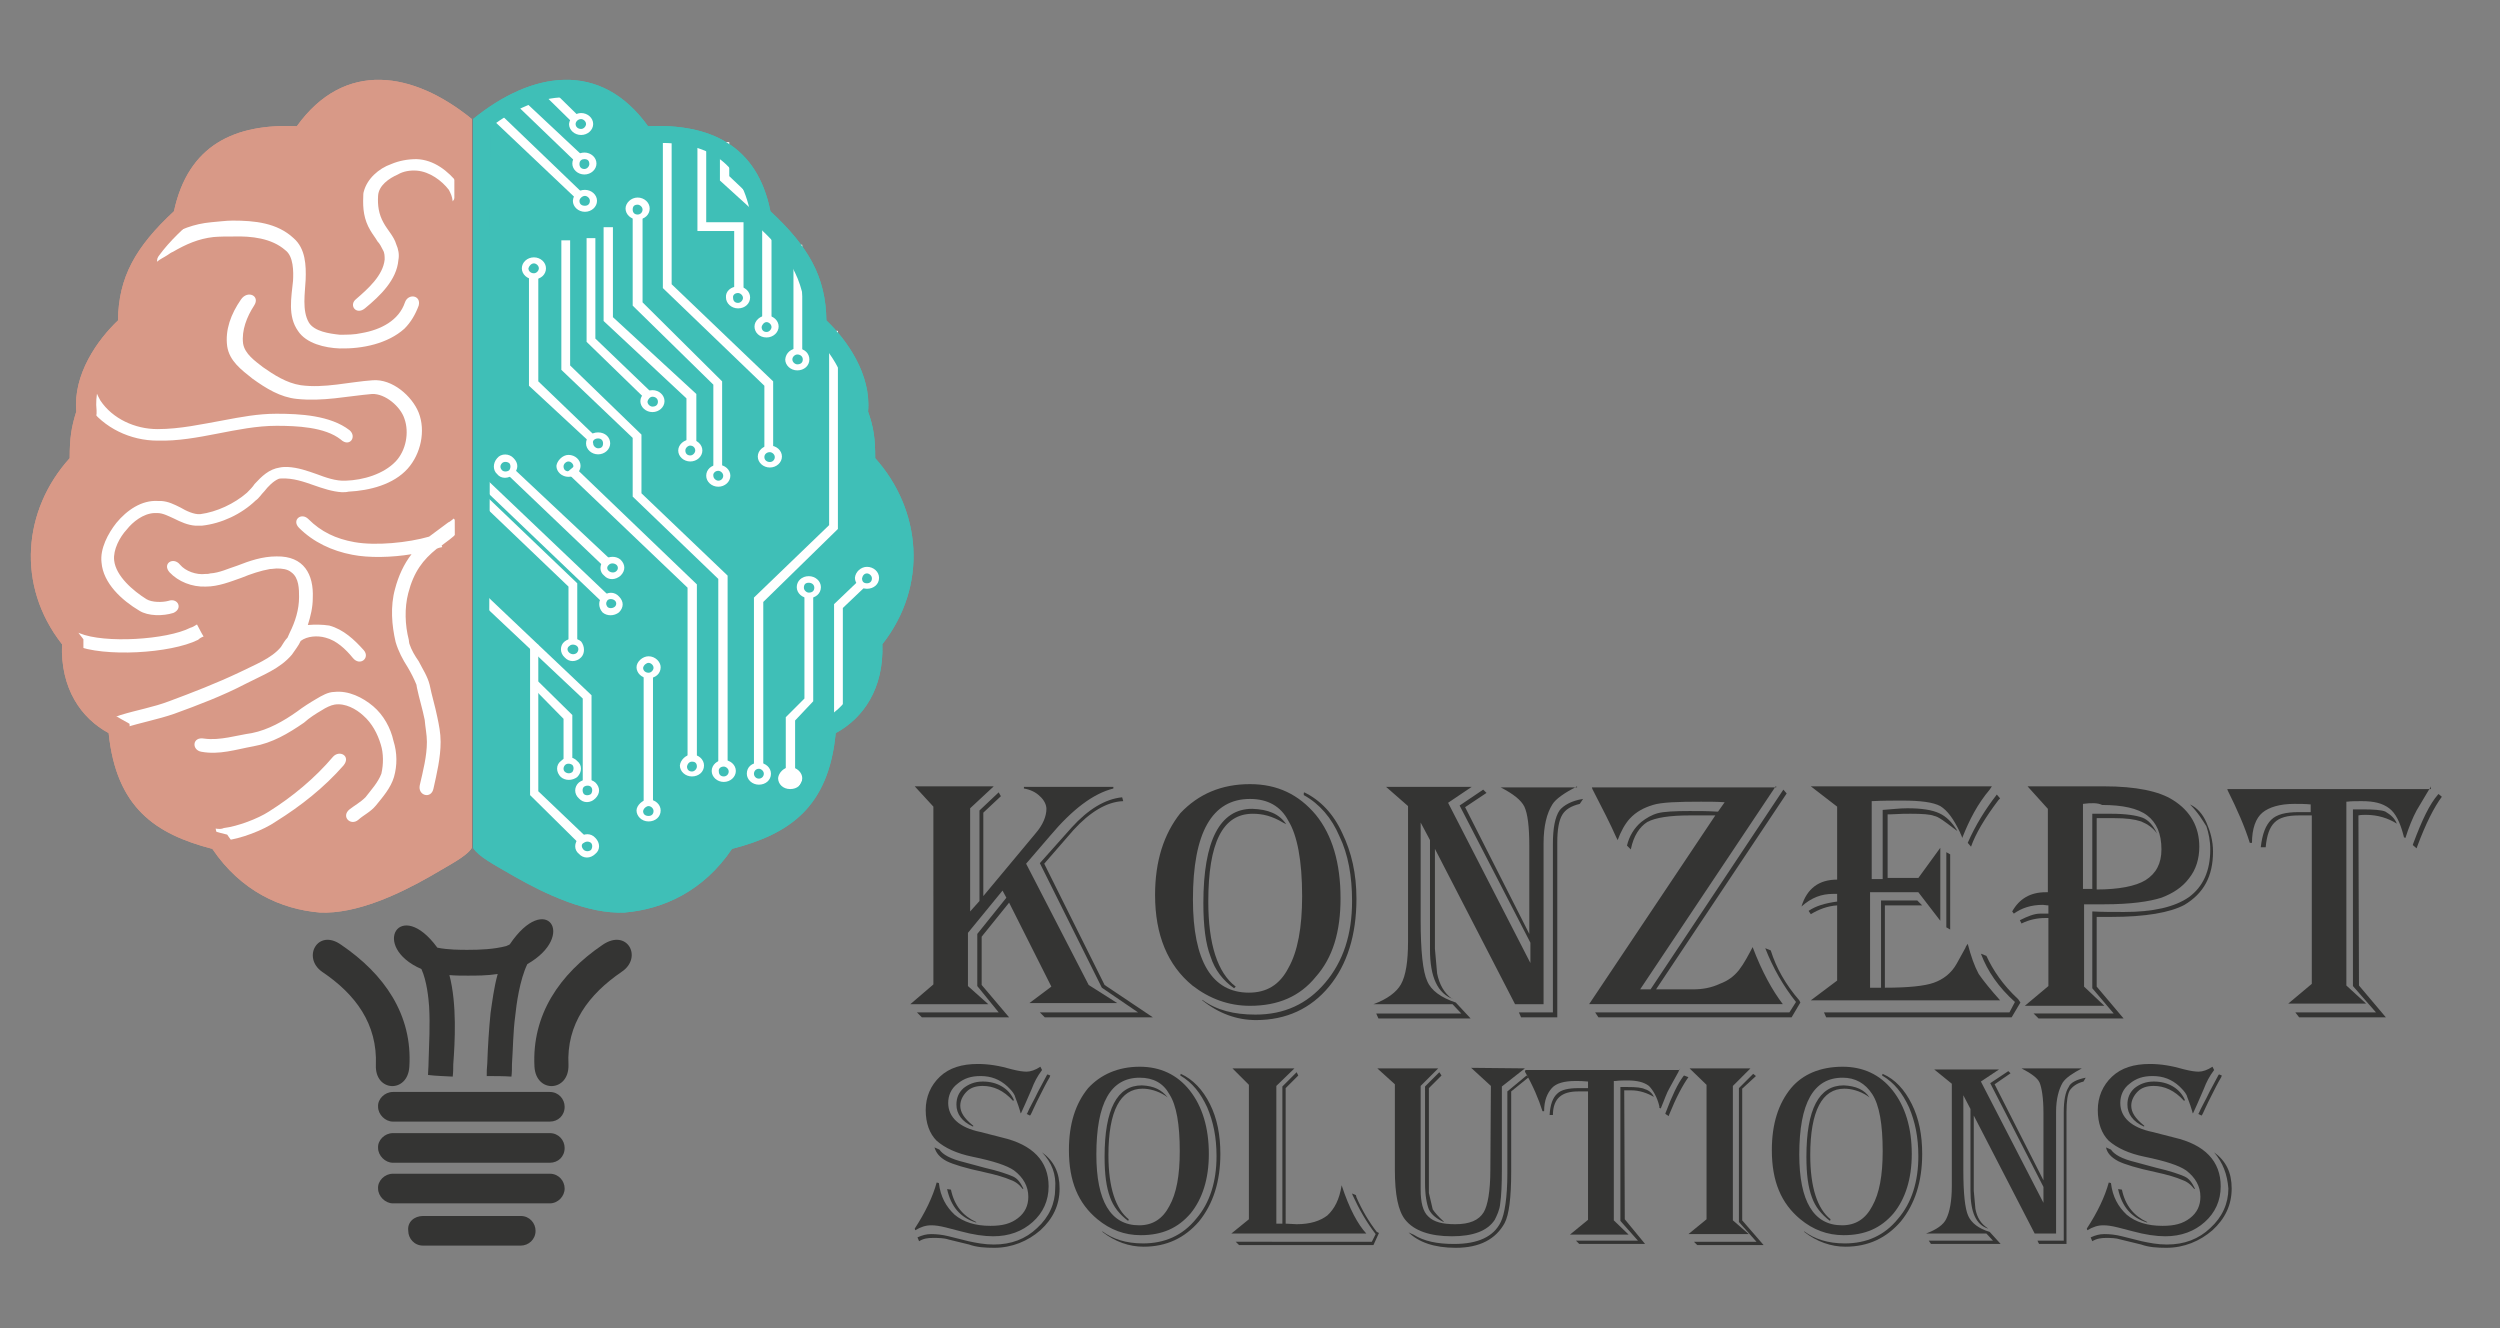 <?xml version="1.0" encoding="utf-8"?>
<!-- Generator: Adobe Illustrator 26.0.0, SVG Export Plug-In . SVG Version: 6.00 Build 0)  -->
<svg version="1.1" id="Layer_1" xmlns="http://www.w3.org/2000/svg" xmlns:xlink="http://www.w3.org/1999/xlink" x="0px" y="0px"
	 viewBox="0 0 455.6 242.1" style="enable-background:new 0 0 455.6 242.1;" xml:space="preserve">
<rect x="0" y="0" width="455.6" height="242.1" fill="#808080" stroke="none"/>
<style type="text/css">
	.st0{fill-rule:evenodd;clip-rule:evenodd;fill:#D89987;}
	.st1{fill-rule:evenodd;clip-rule:evenodd;fill:#3FBFB7;}
	.st2{fill-rule:evenodd;clip-rule:evenodd;fill:#FFFFFF;}
	.st3{fill-rule:evenodd;clip-rule:evenodd;fill:#343433;}
	.st4{fill:#343433;}
</style>
<g>
	<g id="logo">
		<path class="st0" d="M54.1,23c8.7-12.1,21.2-10,31.9-1.3c0,44.3,0,88.5,0,132.8c-1,1.6-3.9,3-7.6,5.2c-5.6,3.2-13.4,6.9-20.1,6.6
			c-7.1-0.6-14.4-3.9-19.6-11.6c-10.4-2.7-17.5-7.5-18.9-21.1c-5-2.7-8.8-8.1-8.5-16.2c-8.4-10.7-7.1-24.5,1.4-33.9
			c0-3.7,0.3-5.6,1.2-8.5c-0.6-6.8,3.9-13.1,7.6-16.6c0.1-7.9,3.2-13.4,10.2-19.9C34.3,26.4,42.8,22.5,54.1,23L54.1,23z"/>
		<path class="st1" d="M118.1,23c-8.7-12.1-21.2-10-31.9-1.3c0,44.3,0,88.5,0,132.8c1,1.6,3.7,3,7.5,5.2c5.6,3.2,13.4,6.9,20.1,6.6
			c7.1-0.6,14.4-3.9,19.6-11.6c10.4-2.7,17.6-7.5,18.9-21.1c5-2.7,8.8-8.1,8.5-16.2c8.4-10.7,7.1-24.5-1.3-33.9
			c0-3.7-0.3-5.6-1.3-8.5c0.6-6.8-3.9-13.1-7.6-16.6c-0.1-7.9-3.2-13.4-10.2-19.9C138,26.4,129.3,22.5,118.1,23L118.1,23z"/>
		<path class="st2" d="M80.5,99.4c0,0.1,0,0.1,0.1,0.3c-0.4,0.1-0.6,0.1-1,0.3c-2.5,2-4.2,4.2-5.2,8.1c-0.7,2.7-0.6,5.8,0.1,8.5
			c0,0.3,0.1,0.6,0.1,0.7c0.4,1.2,1,2.2,1.7,3.2c0.7,1.4,1.6,2.7,2,4.3c0.4,2,1,3.9,1.4,5.9c0.3,1.4,0.6,2.9,0.6,4.5
			c0,2.9-0.7,5.8-1.3,8.5c-0.4,2-2.9,1.3-2.5-0.6c0.6-2.6,1.3-5.3,1.3-7.9c0-1.3-0.3-2.7-0.4-4c-0.4-2-1-3.9-1.4-5.8
			c0-0.1-0.1-0.4-0.1-0.6c-0.4-1-1-2.2-1.6-3.2c-0.9-1.4-1.7-2.9-2.2-4.6c-0.7-3-1-6.5-0.1-9.7c0.6-2.3,1.6-4.5,3-6.3
			c-3.6,0.6-7.8,0.7-10.8,0.1c-3.7-0.7-7.1-2.3-9.7-4.9c-1.4-1.4,0.4-2.9,1.7-1.6c2.3,2.3,5,3.6,8.4,4.2c3.9,0.7,9.8,0.1,13.6-1
			c1.2-0.9,2.3-1.7,3.5-2.6c0.3-0.1,0.6-0.4,1-0.7c0.6,0.6,1,1.3,1.6,1.9c-0.4,0.3-0.7,0.4-1,0.7C82.5,98,81.4,98.7,80.5,99.4
			L80.5,99.4z M56.1,113.9c1.3-0.1,2.6-0.1,3.9,0.1c2.6,0.7,4.6,2.6,6.3,4.5c1.2,1.4-0.7,3-2,1.4c-1.3-1.6-3-3.2-5-3.7
			c-1.4-0.4-3.3-0.3-4.5,0.6c-0.4,0.9-1,1.6-1.6,2.5c-2.2,2.6-5.3,3.7-8.4,5.3c-4.2,2.2-8.7,3.9-13.1,5.5c-2.9,1-6.1,1.6-8.9,2.5
			c-0.4,0.1-0.9,0.3-1.3,0.3c-0.3-0.7-0.4-1.4-0.7-2.3c0.4,0,0.7-0.1,1.2-0.3c2.9-0.9,5.9-1.4,8.8-2.5c4.3-1.6,8.7-3.3,12.9-5.3
			c2.6-1.3,5.8-2.5,7.5-4.6c0.4-0.6,0.7-1.2,1.2-1.7c0.1-0.3,0.3-0.6,0.4-0.9c1-2,1.7-4.2,1.7-6.5c0-1.4,0-3.5-1.4-4.5
			c-0.7-0.6-1.7-0.7-2.7-0.7c-0.4,0-0.7,0.1-1.2,0.1c-1.7,0.3-3.5,0.9-5.2,1.6c-2,0.7-4.2,1.6-6.5,1.6c-2.5,0.1-5-0.9-6.6-2.6
			c-1.4-1.6,0.7-2.9,1.9-1.4c1,1.2,3,1.9,4.6,1.7c0.3,0,0.6,0,0.9-0.1c1.7-0.1,3.3-0.9,4.9-1.4c2.3-0.9,4.6-1.7,7.2-1.7
			c5-0.1,6.8,3.3,6.6,7.6C57,110.7,56.6,112.3,56.1,113.9L56.1,113.9z M30.1,43.4c2.7-1.6,5.2-2.6,8.4-2.9c1.3-0.1,2.7-0.3,3.9-0.3
			c4,0,8.1,0.4,11.1,3.2c2.2,1.9,2.3,5,2.2,7.6c-0.1,2.3-0.7,5.6,0.6,7.8c1,1.6,3.7,2,5.6,2.2c1.4,0,2.7,0,4-0.3
			c3.5-0.6,6.8-2.3,7.9-5.6c0.6-1.7,3-1.3,2.5,0.6c-0.6,1.6-1.4,3-2.6,4.2c-3,2.7-7.6,3.7-11.8,3.6c-2.7-0.1-6.1-0.9-7.6-3.2
			c-1.9-2.7-1.2-6.1-0.9-9.1c0.1-1.7,0.1-4.5-1.4-5.6c-2.5-2.2-6.2-2.6-9.5-2.5c-1.2,0-2.5,0-3.6,0.1c-2.7,0.3-5,1.3-7.4,2.7
			c-0.3,0.1-0.7,0.4-1,0.6c-0.6,0.4-1.3,0.7-1.9,1.2c0.1-1,0.4-2.2,0.4-3.2C29.4,43.8,29.7,43.5,30.1,43.4L30.1,43.4z M81.8,34.6
			c-1.3-1.7-3.5-3.3-5.8-3.5c-1.2-0.1-2.5,0.1-3.5,0.7c-1.6,0.7-3.5,2-3.6,3.9c-0.1,1.7,0.1,3.3,1,4.9c0.7,1.3,1.9,2.5,2.3,3.9
			c0.4,0.9,0.6,1.9,0.4,2.9c-0.3,3.6-3.3,6.5-6.1,8.8c-1.6,1.3-3-0.6-1.6-1.7c2.2-1.9,4.9-4.3,5.2-7.2c0-0.6,0-1.2-0.3-1.7
			c-0.3-0.6-0.6-1.2-1-1.6c-0.4-0.7-0.9-1.3-1.3-2c-1.2-2-1.4-4-1.3-6.2c0-0.3,0-0.6,0.1-0.9c0.6-2.3,2.7-4.2,5-5
			c1.4-0.6,3-0.9,4.6-0.9c3.2,0.1,5.8,2.2,7.6,4.5c0.1,0.3,0.4,0.6,0.7,1c-0.6,0.7-1.2,1.4-1.7,2.2C82.4,35.7,82.1,35.2,81.8,34.6
			L81.8,34.6z M18.3,73c2.2,3.3,6.3,5.2,10.4,5.2s8.1-0.9,12-1.6c3.2-0.6,6.3-1.2,9.7-1.2c4.3,0,9.8,0.3,13.3,3
			c1.4,1.2,0,3.2-1.6,1.7c-2.9-2.3-8.1-2.5-11.7-2.5c-7.2,0-14.3,2.9-21.7,2.7c-4.9,0-9.8-2.3-12.6-6.3c-0.3-0.3-0.4-0.6-0.7-1
			c0.7-0.7,1.3-1.3,2-2C17.7,72,18.1,72.6,18.3,73L18.3,73z M46.3,55.7c-1.3,2-2.3,4.5-2,6.9c0.3,1.9,2.2,3.2,3.6,4.3
			c2,1.4,4.3,2.9,6.9,3.3c4.3,0.6,8.8-0.6,13.1-0.9c3.6-0.3,7.2,2.9,8.4,5.9c1.3,3.3,0.4,7.5-2,10.2c-2.6,2.9-6.9,4-10.8,4.2
			c-0.4,0.1-0.7,0.1-1.2,0.1c-1.7-0.1-3.5-0.7-5.2-1.3s-3.7-1.3-5.8-1.2c-0.1,0-0.4,0-0.6,0.1c-0.9,0.4-1.9,1.4-2.5,2.2
			c-0.6,0.6-1,1.3-1.6,1.7c-2.6,2.5-6.2,4.2-9.8,4.6c-0.4,0-0.9,0-1.2,0c-1.4-0.1-2.7-0.7-3.9-1.3c-0.9-0.4-2-1-3-1
			c-0.1,0-0.4,0-0.6,0c-2,0.1-3.9,1.6-5,3c-1.3,1.4-2.5,3.7-2.3,5.6c0.3,2.9,3.5,5.6,5.9,7.1c1,0.6,2.9,0.6,4,0.3
			c1.7-0.6,2.7,1.4,0.9,2.2c-1.9,0.6-4.6,0.6-6.2-0.4c-3.2-1.9-6.6-5-6.9-8.8c-0.3-2.5,1.2-5.3,2.7-7.2c1.9-2.3,4.6-4.2,7.6-4
			c0.1,0,0.4,0,0.6,0c1.3,0.1,2.3,0.6,3.5,1.2c1,0.6,2.5,1.3,3.6,1.2c3-0.4,6.2-1.9,8.5-3.9c0.6-0.6,1-1,1.4-1.6
			c1.3-1.4,2.6-2.7,4.6-3c0.4-0.1,1-0.1,1.4-0.1c1.9,0.1,3.6,0.7,5.3,1.3c1.6,0.6,3.5,1.3,5.3,1.2c3.2-0.1,6.9-1.2,9.1-3.5
			c1.9-2,2.5-5.3,1.6-7.8c-0.7-2.2-3.5-4.6-5.9-4.5c-4.6,0.4-8.9,1.4-13.7,0.9c-3-0.3-5.6-1.9-8.1-3.7c-2-1.6-4.2-3.2-4.6-5.9
			c-0.4-3,0.7-5.9,2.5-8.5C45.1,52.8,47.5,53.9,46.3,55.7L46.3,55.7z M40.8,150.9c2.5-0.3,6.2-1.7,8.2-3c4.3-2.7,8.4-6.1,11.7-10
			c1.2-1.3,3.3-0.1,1.9,1.6c-3.5,4-7.8,7.4-12.3,10.2c-2.3,1.6-6.5,3.2-9.4,3.5c-0.4,0-0.9,0.1-1.3,0.1c-0.1-0.7-0.1-1.6-0.3-2.3
			C39.9,151.1,40.4,151.1,40.8,150.9L40.8,150.9z M37.2,134.6c2.9,0.4,5.9-0.6,8.7-1c3-0.6,5.8-2.2,8.2-3.9c1.2-0.9,2.3-1.6,3.5-2.3
			c1-0.6,2.2-1.3,3.3-1.3c2.6-0.3,5.2,1,7.1,2.6c1.9,1.6,3.2,4,3.7,6.3c0.7,2.2,0.7,4.5,0.1,6.6c-0.6,2-2,3.6-3.3,5.2
			c-1,1.2-2.2,1.7-3.2,2.6c-1.4,1.2-3.2-0.6-1.6-1.9c0.9-0.7,2-1.3,2.9-2.2c1-1.3,2.3-2.7,2.9-4.3c0.4-1.7,0.4-3.7-0.1-5.3
			c-0.6-2-1.6-3.9-3.2-5.3c-1.3-1.2-3.3-2.3-5.2-2c-0.7,0.1-1.7,0.6-2.3,1c-1.2,0.7-2.3,1.4-3.3,2.3c-2.9,2-5.8,3.7-9.2,4.3
			c-3.3,0.6-6.2,1.6-9.5,1C34.9,136.7,35,134.2,37.2,134.6L37.2,134.6z M14.5,115.4c4.5,1.9,15.9,1.2,20.2-1
			c0.4-0.1,0.7-0.3,1.2-0.6c0.4,0.7,0.7,1.4,1.2,2.2c-0.3,0.1-0.7,0.3-1,0.6c-5,2.5-17.2,3.2-22.4,1c-0.4-0.1-0.7-0.3-1.2-0.4
			c0.3-0.7,0.6-1.4,1-2.2C13.7,115.2,14.1,115.3,14.5,115.4L14.5,115.4z"/>
		<path class="st2" d="M106.6,35.7c0.4,0,0.9,0.4,0.9,0.9c0,0.6-0.4,0.9-0.9,0.9c-0.6,0-1-0.3-1-0.9
			C105.6,36.2,106.1,35.7,106.6,35.7L106.6,35.7z M106.6,34.6c1.2,0,2.2,0.9,2.2,2s-1,2-2.2,2s-2.2-0.9-2.2-2
			C104.5,35.4,105.3,34.6,106.6,34.6L106.6,34.6z"/>
		<path class="st2" d="M106.5,29c0.6,0,0.9,0.3,0.9,0.9c0,0.4-0.4,0.9-0.9,0.9c-0.6,0-0.9-0.4-0.9-0.9C105.6,29.2,106.1,29,106.5,29
			L106.5,29z M106.5,27.8c1.2,0,2.2,0.9,2.2,2s-1,2-2.2,2s-2.2-0.9-2.2-2S105.3,27.8,106.5,27.8L106.5,27.8z"/>
		<path class="st2" d="M105.9,21.7c0.4,0,0.9,0.4,0.9,0.9c0,0.4-0.4,0.9-0.9,0.9c-0.6,0-1-0.4-1-0.9
			C104.9,22.2,105.3,21.7,105.9,21.7L105.9,21.7z M105.9,20.6c1.2,0,2.2,0.9,2.2,2s-1,2-2.2,2s-2.2-0.9-2.2-2
			C103.8,21.5,104.8,20.6,105.9,20.6L105.9,20.6z"/>
		<polygon class="st2" points="91.1,20.7 106.2,35.2 105.1,36.3 89.9,21.9 		"/>
		<polygon class="st2" points="95.1,18 106.2,28.4 104.9,29.5 94.1,19.1 		"/>
		<polygon class="st2" points="100.3,16.1 105.5,21.2 104.3,22.3 98.6,16.7 		"/>
		<path class="st2" d="M118.9,72.3c0.6,0,1,0.4,1,0.9c0,0.6-0.4,0.9-1,0.9c-0.4,0-0.9-0.4-0.9-0.9C118.1,72.7,118.5,72.3,118.9,72.3
			L118.9,72.3z M118.9,71.1c1.2,0,2.2,0.9,2.2,2s-1,2-2.2,2s-2.2-0.9-2.2-2S117.8,71.1,118.9,71.1L118.9,71.1z"/>
		<path class="st2" d="M125.8,81.2c0.4,0,0.9,0.3,0.9,0.9c0,0.4-0.4,0.9-0.9,0.9c-0.6,0-0.9-0.4-0.9-0.9S125.4,81.2,125.8,81.2
			L125.8,81.2z M125.8,80.1c1.2,0,2.2,0.9,2.2,2s-1,2-2.2,2s-2.2-0.9-2.2-2S124.7,80.1,125.8,80.1L125.8,80.1z"/>
		<path class="st2" d="M130.9,85.8c0.4,0,0.9,0.4,0.9,0.9s-0.4,0.9-0.9,0.9c-0.4,0-0.9-0.4-0.9-0.9
			C129.9,86.3,130.3,85.8,130.9,85.8L130.9,85.8z M130.9,84.7c1.2,0,2.2,0.9,2.2,2s-1,2-2.2,2c-1.2,0-2.2-0.9-2.2-2
			S129.6,84.7,130.9,84.7L130.9,84.7z"/>
		<path class="st2" d="M140.3,82.4c0.4,0,0.9,0.4,0.9,0.9s-0.4,0.9-0.9,0.9c-0.6,0-1-0.4-1-0.9S139.7,82.4,140.3,82.4L140.3,82.4z
			 M140.3,81.2c1.2,0,2.2,0.9,2.2,2s-1,2-2.2,2c-1.2,0-2.2-0.9-2.2-2S139.1,81.2,140.3,81.2L140.3,81.2z"/>
		<path class="st2" d="M134.5,53.4c0.4,0,0.9,0.4,0.9,0.9c0,0.4-0.4,0.9-0.9,0.9c-0.6,0-0.9-0.4-0.9-0.9
			C133.5,53.8,133.9,53.4,134.5,53.4L134.5,53.4z M134.5,52.2c1.2,0,2.2,0.9,2.2,2s-0.9,2-2.2,2c-1.2,0-2.2-0.9-2.2-2
			C132.2,53.1,133.2,52.2,134.5,52.2L134.5,52.2z"/>
		<path class="st2" d="M139.7,58.7c0.4,0,0.9,0.4,0.9,0.9c0,0.4-0.4,0.9-0.9,0.9c-0.6,0-0.9-0.4-0.9-0.9
			C138.9,59.1,139.3,58.7,139.7,58.7L139.7,58.7z M139.7,57.5c1.2,0,2.2,0.9,2.2,2s-1,2-2.2,2c-1.3,0-2.2-0.9-2.2-2
			S138.6,57.5,139.7,57.5L139.7,57.5z"/>
		<path class="st2" d="M145.3,64.6c0.6,0,1,0.4,1,0.9c0,0.6-0.4,0.9-1,0.9c-0.4,0-0.9-0.4-0.9-0.9S144.9,64.6,145.3,64.6L145.3,64.6
			z M145.3,63.5c1.3,0,2.2,0.9,2.2,2c0,1.2-1,2-2.2,2c-1.2,0-2.2-0.9-2.2-2C143.2,64.3,144.2,63.5,145.3,63.5L145.3,63.5z"/>
		<path class="st2" d="M116.2,37.3c0.4,0,0.9,0.4,0.9,0.9s-0.4,0.9-0.9,0.9c-0.6,0-0.9-0.4-0.9-0.9
			C115.3,37.6,115.6,37.3,116.2,37.3L116.2,37.3z M116.2,36c1.2,0,2.2,0.9,2.2,2s-0.9,2-2.2,2c-1.2,0-2.2-0.9-2.2-2
			C114,37,115,36,116.2,36L116.2,36z"/>
		<path class="st2" d="M109,79.9c0.6,0,0.9,0.4,0.9,0.9c0,0.6-0.3,0.9-0.9,0.9c-0.4,0-0.9-0.4-0.9-0.9
			C107.9,80.3,108.4,79.9,109,79.9L109,79.9z M109,78.8c1.3,0,2.2,0.9,2.2,2s-1,2-2.2,2s-2.2-0.9-2.2-2S107.7,78.8,109,78.8
			L109,78.8z"/>
		<path class="st2" d="M103.6,84.1c0.4,0,0.9,0.4,0.9,0.9s-0.4,0.9-0.9,0.9c-0.6,0-0.9-0.4-0.9-0.9S103.2,84.1,103.6,84.1
			L103.6,84.1z M103.6,82.9c1.2,0,2.2,0.9,2.2,2s-1,2-2.2,2s-2.2-0.9-2.2-2C101.5,84,102.5,82.9,103.6,82.9L103.6,82.9z"/>
		<path class="st2" d="M126.1,138.8c0.6,0,0.9,0.3,0.9,0.9c0,0.4-0.4,0.9-0.9,0.9c-0.6,0-0.9-0.4-0.9-0.9
			C125.3,139.1,125.7,138.8,126.1,138.8L126.1,138.8z M126.1,137.5c1.2,0,2.2,0.9,2.2,2c0,1.2-1,2-2.2,2s-2.2-0.9-2.2-2
			C124,138.5,125,137.5,126.1,137.5L126.1,137.5z"/>
		<path class="st2" d="M118.2,146.9c0.4,0,0.9,0.4,0.9,0.9c0,0.6-0.4,0.9-0.9,0.9c-0.6,0-1-0.3-1-0.9
			C117.3,147.3,117.8,146.9,118.2,146.9L118.2,146.9z M118.2,145.7c1.2,0,2.2,0.9,2.2,2c0,1.2-1,2-2.2,2c-1.3,0-2.2-1-2.2-2
			C116,146.8,117.1,145.7,118.2,145.7L118.2,145.7z"/>
		<path class="st2" d="M111,102.9c0.3-0.3,0.9-0.3,1.3,0s0.4,0.9,0,1.2c-0.3,0.3-0.9,0.3-1.3,0S110.5,103.3,111,102.9L111,102.9z
			 M110.1,102c0.9-0.7,2.2-0.7,3,0c0.9,0.9,0.9,2,0,2.9c-0.9,0.8-2.2,0.9-3,0C109.2,104.2,109.2,102.9,110.1,102L110.1,102z"/>
		<path class="st2" d="M118.2,120.8c0.4,0,0.9,0.4,0.9,0.9c0,0.4-0.4,0.9-0.9,0.9c-0.6,0-1-0.4-1-0.9
			C117.3,121.2,117.8,120.8,118.2,120.8L118.2,120.8z M118.2,119.6c1.2,0,2.2,1,2.2,2c0,1.2-1,2-2.2,2c-1.3,0-2.2-1-2.2-2
			S117.1,119.6,118.2,119.6L118.2,119.6z"/>
		<path class="st2" d="M91.5,84.4c0.3-0.3,0.9-0.3,1.3,0c0.3,0.3,0.3,0.9,0,1.3c-0.4,0.3-1,0.3-1.3,0C91.1,85.3,91.1,84.8,91.5,84.4
			L91.5,84.4z M90.6,83.5c0.7-0.9,2.2-0.9,3,0c0.9,0.9,0.9,2,0,2.9c-0.9,0.9-2.3,0.9-3,0C89.8,85.7,89.8,84.4,90.6,83.5L90.6,83.5z"
			/>
		<path class="st2" d="M97.3,48c0.4,0,0.9,0.4,0.9,0.9c0,0.4-0.4,0.9-0.9,0.9c-0.6,0-1-0.4-1-0.9C96.4,48.5,96.8,48,97.3,48L97.3,48
			z M97.3,46.9c1.2,0,2.2,0.9,2.2,2s-0.9,2-2.2,2c-1.2,0-2.2-0.9-2.2-2S96.1,46.9,97.3,46.9L97.3,46.9z"/>
		<path class="st2" d="M131.9,139.7c0.4,0,0.9,0.4,0.9,0.9s-0.4,0.9-0.9,0.9c-0.6,0-0.9-0.4-0.9-0.9
			C130.9,140.1,131.3,139.7,131.9,139.7L131.9,139.7z M131.9,138.5c1.2,0,2.2,0.9,2.2,2s-1,2-2.2,2c-1.2,0-2.2-0.9-2.2-2
			C129.7,139.4,130.7,138.5,131.9,138.5L131.9,138.5z"/>
		<path class="st2" d="M138.3,140.1c0.4,0,0.9,0.4,0.9,0.9s-0.4,0.9-0.9,0.9s-0.9-0.4-0.9-0.9C137.4,140.6,137.7,140.1,138.3,140.1
			L138.3,140.1z M138.3,139c1.2,0,2.2,0.9,2.2,2c0,1.2-1,2-2.2,2c-1.2,0-2.2-0.9-2.2-2C136.1,139.8,137,139,138.3,139L138.3,139z"/>
		<path class="st2" d="M147.4,106.2c0.6,0,1,0.4,1,0.9c0,0.6-0.4,0.9-1,0.9c-0.4,0-0.9-0.4-0.9-0.9
			C146.5,106.5,146.8,106.2,147.4,106.2L147.4,106.2z M147.4,105c1.2,0,2.2,0.9,2.2,2c0,1.2-1,2-2.2,2c-1.2,0-2.2-0.9-2.2-2
			C145.2,105.9,146.1,105,147.4,105L147.4,105z"/>
		<path class="st2" d="M158,104.5c0.4,0,0.9,0.4,0.9,0.9c0,0.6-0.4,0.9-0.9,0.9c-0.6,0-0.9-0.3-0.9-0.9
			C157.2,104.9,157.5,104.5,158,104.5L158,104.5z M158,103.3c1.2,0,2.2,0.9,2.2,2c0,1.2-1,2-2.2,2c-1.2,0-2.2-0.9-2.2-2
			C155.9,104.2,156.9,103.3,158,103.3L158,103.3z"/>
		<polygon class="st2" points="98.1,69.5 108.5,79.5 107.4,80.5 96.4,70.3 96.4,50 98.1,50 		"/>
		<polygon class="st2" points="103.9,66.6 116.9,79.2 116.9,89.9 132.6,104.9 132.6,139.5 130.9,139.5 130.9,105.5 115.3,90.5 
			115.3,79.8 102.3,67.4 102.3,43.8 103.9,43.8 		"/>
		<polygon class="st2" points="108.5,61.7 118.6,71.4 117.5,72.6 106.9,62.3 106.9,43.4 108.5,43.4 		"/>
		<polygon class="st2" points="111.7,57.8 126.9,71.8 126.9,80.9 125.1,80.9 125.1,72.6 110,58.5 110,41.4 111.7,41.4 		"/>
		<polygon class="st2" points="117.1,55.1 131.6,69.5 131.6,85.4 130,85.4 130,70.1 115.3,55.7 115.3,39.5 117.1,39.5 		"/>
		<polygon class="st2" points="122.4,51.8 140.9,69.5 140.9,82.1 139.3,82.1 139.3,70.3 120.8,52.5 120.8,24.3 122.4,24.3 		"/>
		<polygon class="st2" points="128.7,40.5 135.5,40.5 135.5,53.1 133.8,53.1 133.8,42.1 127.1,42.1 127.1,25.6 128.7,25.6 		"/>
		<polygon class="st2" points="132.9,32.1 140.6,39.4 140.6,58.4 138.9,58.4 138.9,39.9 131.2,32.9 131.2,25.9 132.9,25.9 		"/>
		<rect x="144.6" y="44.6" class="st2" width="1.6" height="19.8"/>
		<polygon class="st2" points="139.1,109.7 139.1,139.8 137.4,139.8 137.4,108.9 151.1,95.7 151.1,60.3 152.7,60.3 152.7,96.4 		"/>
		<path class="st2" d="M144,139.8c1.2,0,2.2,1,2.2,2c0,1.2-0.9,2-2.2,2s-2.2-0.9-2.2-2C141.9,140.8,142.9,139.8,144,139.8L144,139.8
			z"/>
		<polygon class="st2" points="146.6,127.3 146.6,108.1 148.2,108.1 148.2,127.8 144.9,131.3 144.9,142.7 143.2,142.7 143.2,130.7 
					"/>
		<polygon class="st2" points="153.6,110.8 153.6,132.6 152,132.6 152,110.1 156.5,105.8 157.8,106.8 		"/>
		<polygon class="st2" points="125.3,107.1 103.3,86.1 104.6,85 127,106.5 127,138.7 125.3,138.7 		"/>
		<rect x="117.3" y="122.8" class="st2" width="1.7" height="23.8"/>
		<polygon class="st2" points="93.5,85.3 111.4,102.1 110.1,103.3 92.4,86.4 		"/>
		<path class="st2" d="M110.7,109.4c0.3-0.3,0.9-0.3,1.3,0c0.4,0.3,0.4,0.9,0,1.2c-0.4,0.3-1,0.3-1.3,0
			C110.4,110.2,110.4,109.8,110.7,109.4L110.7,109.4z M109.8,108.7c0.9-0.9,2.2-0.9,3,0c0.9,0.9,0.9,2,0,2.9c-0.9,0.7-2.2,0.7-3,0
			C109,110.7,109,109.4,109.8,108.7L109.8,108.7z"/>
		<path class="st2" d="M103.8,117.7c0.3-0.3,0.9-0.3,1.3,0c0.4,0.3,0.4,0.9,0,1.3c-0.4,0.3-0.9,0.3-1.3,0
			C103.3,118.6,103.3,118,103.8,117.7L103.8,117.7z M102.9,116.9c0.9-0.7,2.2-0.7,3,0c0.7,0.9,0.7,2.2,0,2.9c-0.9,0.9-2.2,0.9-3,0
			C102,119,102,117.6,102.9,116.9L102.9,116.9z"/>
		<path class="st2" d="M103,139.4c0.3-0.3,0.9-0.3,1.3,0c0.3,0.3,0.3,0.9,0,1.3c-0.4,0.3-0.9,0.3-1.3,0S102.6,139.8,103,139.4
			L103,139.4z M102.2,138.7c0.9-0.9,2.2-0.9,3,0c0.9,0.7,0.9,2,0,2.9c-0.9,0.7-2.2,0.7-3,0C101.3,140.7,101.3,139.4,102.2,138.7
			L102.2,138.7z"/>
		<path class="st2" d="M106.4,143.4c0.4-0.3,1-0.3,1.3,0c0.3,0.3,0.3,0.9,0,1.3c-0.4,0.3-1,0.3-1.3,0
			C106.1,144.3,106.1,143.7,106.4,143.4L106.4,143.4z M105.5,142.6c0.9-0.7,2.2-0.7,3,0c0.9,0.9,0.9,2,0,2.9c-0.9,0.9-2.2,0.9-3,0
			C104.6,144.7,104.6,143.4,105.5,142.6L105.5,142.6z"/>
		<path class="st2" d="M106.4,153.6c0.4-0.3,0.9-0.3,1.3,0c0.3,0.3,0.3,0.9,0,1.3c-0.4,0.3-0.9,0.3-1.3,0
			C105.9,154.4,105.9,153.8,106.4,153.6L106.4,153.6z M105.5,152.7c0.9-0.9,2.2-0.9,3,0c0.9,0.9,0.9,2.2,0,2.9c-0.9,0.9-2.2,0.9-3,0
			C104.6,154.9,104.6,153.6,105.5,152.7L105.5,152.7z"/>
		<polygon class="st2" points="88.2,86.9 111.1,108.7 109.8,109.8 87,88 		"/>
		<polygon class="st2" points="103.6,106.9 87.6,91.6 88.7,90.5 105.2,106.3 105.2,117 103.6,117 		"/>
		<polygon class="st2" points="106.2,127.3 87.2,109.4 88.3,108.2 107.8,126.7 107.8,142.7 106.2,142.7 		"/>
		<polygon class="st2" points="98.1,144.2 106.8,152.5 105.5,153.7 96.6,144.9 96.6,117.5 98.1,117.5 		"/>
		<polygon class="st2" points="102.7,131 97,125.2 98.1,124.2 104.3,130.3 104.3,138.8 102.7,138.8 		"/>
		<path class="st3" d="M71.6,199h28.6c1.6,0,2.7,1.3,2.7,2.7l0,0c0,1.6-1.2,2.7-2.7,2.7H71.6c-1.4,0-2.7-1.3-2.7-2.7l0,0
			C68.8,200.3,70.1,199,71.6,199L71.6,199z"/>
		<path class="st3" d="M71.6,213.9h28.6c1.6,0,2.7,1.3,2.7,2.7l0,0c0,1.4-1.2,2.7-2.7,2.7H71.6c-1.4,0-2.7-1.3-2.7-2.7l0,0
			C68.8,215.2,70.1,213.9,71.6,213.9L71.6,213.9z"/>
		<path class="st3" d="M71.6,206.5h28.6c1.6,0,2.7,1.3,2.7,2.7l0,0c0,1.6-1.2,2.7-2.7,2.7H71.6c-1.4,0-2.7-1.3-2.7-2.7l0,0
			C68.8,207.8,70.1,206.5,71.6,206.5L71.6,206.5z"/>
		<path class="st3" d="M77.1,221.6h17.8c1.6,0,2.7,1.3,2.7,2.7l0,0c0,1.6-1.3,2.7-2.7,2.7H77.1c-1.6,0-2.7-1.3-2.7-2.7l0,0
			C74.2,222.7,75.5,221.6,77.1,221.6L77.1,221.6z"/>
		<path class="st3" d="M79.7,172.7c1.9,0.4,4.3,0.4,5.5,0.4c2.3,0,4.8-0.1,7.1-0.7c0.1-0.1,0.3-0.1,0.6-0.3
			c6.6-9.8,12.3-1.6,3.2,3.6c-1.4,2.9-2,7.4-2.2,9.4c-0.4,3-0.4,5.9-0.6,8.8c0,0.9,0,1.6-0.1,2.3c-1.4-0.1-3-0.1-4.5-0.1
			c0-0.7,0-1.4,0.1-2.3c0.1-3,0.3-6.2,0.6-9.2c0.3-2,0.6-4.6,1.3-7.1c-1.9,0.3-3.9,0.3-5.5,0.3c-1,0-2.2,0-3.3-0.1
			c1.4,5.3,1,12.3,0.7,16.3c0,0.7,0,1.4-0.1,2.2c-1.4-0.1-3-0.1-4.5-0.3c0-0.7,0.1-1.4,0.1-2.3c0.1-3.5,0.3-6.8,0.1-10.2
			c-0.1-1.4-0.4-4.6-1.4-6.8C67.4,172.5,72.9,163.4,79.7,172.7L79.7,172.7z"/>
		<path class="st3" d="M62.2,172.2c7.8,5.3,13,12.7,12.4,22.2c-0.3,4.9-6.3,4.6-6.1-0.3c0.3-7.5-3.7-12.9-9.8-17
			C55,174.5,57.9,169.1,62.2,172.2L62.2,172.2z"/>
		<path class="st3" d="M109.8,172.2c-7.8,5.3-12.9,12.7-12.4,22.2c0.3,4.9,6.3,4.6,6.2-0.3c-0.4-7.5,3.7-12.9,9.7-17
			C117.2,174.5,114.3,169.1,109.8,172.2L109.8,172.2z"/>
		<path class="st0" d="M82.8,23.2C74,16.5,64.2,14.7,57,24.8l-1.2,1.4L54,26.1c-10.2-0.6-16.9,2.9-18.8,13l-0.1,1l-0.7,0.7
			c-5.8,5.2-9.1,9.8-9.2,17.6v1.3l-1,0.9c-3.7,3.5-7.2,8.8-6.6,14.2v0.6l-0.1,0.6c-1,2.7-1,4.8-1,7.5v1.2l-0.7,0.9
			c-7.6,8.5-8.4,20.9-1.3,30l0.7,0.9v1.2c-0.1,5.3,1.6,10.5,6.8,13.3l1.6,0.9l0.1,1.6c1,10.8,5.8,15.5,16.5,18.3l1.2,0.3l0.7,1
			c3.9,5.8,9.8,9.5,17,10.1c5.9,0.1,13.3-3.5,18.2-6.2c0.9-0.6,4.6-2.5,5.9-3.6C82.8,110.1,82.8,66.6,82.8,23.2L82.8,23.2z M54.1,23
			c8.7-12.1,21.2-10,31.9-1.3c0,44.3,0,88.5,0,132.8c-1,1.6-3.9,3-7.6,5.2c-5.6,3.2-13.4,6.9-20.1,6.6c-7.1-0.6-14.4-3.9-19.6-11.6
			c-10.4-2.7-17.5-7.5-18.9-21.1c-5-2.7-8.8-8.1-8.5-16.2c-8.4-10.7-7.1-24.5,1.4-33.9c0-3.7,0.3-5.6,1.2-8.5
			c-0.6-6.8,3.9-13.1,7.6-16.6c0.1-7.9,3.2-13.4,10.2-19.9C34.3,26.4,42.8,22.5,54.1,23L54.1,23z"/>
		<path class="st1" d="M89.3,23.2c8.8-6.6,18.6-8.5,25.8,1.6l1,1.4l1.9-0.1c10.4-0.6,16.9,2.9,18.8,13l0.1,1l0.7,0.7
			c5.8,5.2,9.1,9.8,9.2,17.6v1.3l1,0.9c3.7,3.5,7.2,8.8,6.6,14.2v0.6l0.3,0.6c0.9,2.7,1,4.8,1,7.5v1.2l0.7,0.9
			c7.8,8.5,8.4,20.9,1.2,30l-0.7,0.9l0.1,1.2c0.1,5.3-1.6,10.5-6.8,13.3l-1.6,0.9l-0.1,1.6c-1,10.8-5.9,15.5-16.5,18.3l-1.3,0.3
			l-0.7,1c-3.7,5.8-9.8,9.5-17,10.1c-5.9,0.1-13.3-3.5-18.2-6.2c-0.9-0.6-4.6-2.5-5.9-3.6C89.3,110.1,89.3,66.6,89.3,23.2L89.3,23.2
			z M118.1,23c-8.7-12.1-21.2-10-31.9-1.3c0,44.3,0,88.5,0,132.8c1,1.6,3.7,3,7.5,5.2c5.6,3.2,13.4,6.9,20.1,6.6
			c7.1-0.6,14.4-3.9,19.6-11.6c10.4-2.7,17.6-7.5,18.9-21.1c5-2.7,8.8-8.1,8.5-16.2c8.4-10.7,7.1-24.5-1.3-33.9
			c0-3.7-0.3-5.6-1.3-8.5c0.6-6.8-3.9-13.1-7.6-16.6c-0.1-7.9-3.2-13.4-10.2-19.9C138,26.4,129.3,22.5,118.1,23L118.1,23z"/>
	</g>
	<g id="text">
		<g>
			<path class="st4" d="M166.7,143.3h14.4l-4.3,4v18.8l1.7-1.9v-16.5l3.5-3.3l0.4,0.7l-3.2,3v15.2l9.5-11.4c1.4-1.6,2-3.2,2-4.5
				c0-0.7-0.4-1.6-1.2-2.3c-0.7-0.7-1.7-1.2-2.9-1.4v-0.3h16.3v0.3c-3.6,0.9-7.4,3.7-11.6,8.7l-4.3,5l11.4,22.1l5.2,3.3h-16l4-3
				l-7.7-15.3l-5,6.2v8.8l5,5.9h-15.9l-0.9-0.9h14.9l-3.9-4.8v-9.5l5.3-6.6l-0.7-1.3l-6.3,7.7v9.7l3.7,3.3h-14.2l4.2-3.6V147
				L166.7,143.3z M204.7,146c-3,0.1-6.1,2-9.1,5.3l-5.3,6.1l11,22.1l8.8,5.9h-19.7l-0.9-0.9h17.9l-6.6-4.5l-11.3-22.7l5.8-6.5
				c3-3.3,6.1-5.2,9.2-5.5L204.7,146z"/>
			<path class="st4" d="M227.8,142.9c5,0,8.9,1.9,12,5.6c3,3.7,4.5,8.8,4.5,15.2c0,6.1-1.4,10.8-4.5,14.3c-2.9,3.6-6.9,5.3-12,5.3
				c-3.9,0-7.4-1.3-10.5-3.7c-4.5-3.7-6.8-9.2-6.8-16.5c0-6.2,1.6-11.1,4.6-14.9C218.4,144.7,222.6,142.9,227.8,142.9z M227.8,145.6
				c-6.9,0-10.4,6.1-10.4,18.3c0,11.3,3.5,17,10.2,17c3.2,0,5.6-1.4,7.2-4.5c1.7-3,2.5-7.4,2.5-13.1c0-6.5-0.9-11.1-2.5-13.7
				C233.4,146.9,231,145.6,227.8,145.6z M237.7,144.4c2.9,1.4,5.3,3.9,6.9,7.4c1.7,3.5,2.6,7.4,2.6,12c0,6.6-1.7,12-5,16
				c-3.3,4-7.8,6.1-13.3,6.1c-3.5,0-6.8-1.2-9.8-3.6v-0.1c2.6,1.9,5.8,2.7,9.7,2.7c5.2,0,9.4-1.9,12.7-5.8c3.3-3.9,4.9-8.8,4.9-14.9
				c0-4.5-0.7-8.5-2.3-11.8c-1.4-3.3-3.6-5.9-6.5-7.5v-0.4L237.7,144.4L237.7,144.4z M234.4,150.2l-0.6-0.3c-2-1.2-3.7-1.6-5.5-1.6
				c-5.5,0-8.1,5.3-8.1,16c0,7.8,1.7,13,5,15.5l-0.3,0.3c-2-1.4-3.5-3.3-4.3-5.8c-0.9-2.3-1.3-5.6-1.3-9.7c0-11.4,3-17.2,8.9-17.2
				C231.1,147.5,233.1,148.3,234.4,150.2z"/>
			<path class="st4" d="M287.4,143.3c-2.3,1.2-3.9,2.3-4.5,3.3c-1,1.6-1.6,3.9-1.6,7.1v2V183h-5.2l-14.6-28.3v16.8v1.4l0.4,4.5
				c0.4,2,1.3,3.6,2.7,4.6l0.3,0.1c-2.9-1-4.3-4-4.3-9.1v-2.9v-17l-1.7-3.2v17.8c0,5.6,0.4,9.4,1.2,11.1c0.7,1.7,2.5,3,5.2,3.9
				l2.7,2.9h-16.8l-0.4-0.9h15.5l-1.6-1.7h-14.4c2.5-0.9,4.2-2.2,5-3.6c0.9-1.6,1.3-4.2,1.3-7.8v-24.7l-4-3.5h15.6l-4.3,2.9l15,29.2
				v-3.7l-12.9-25l4.3-2.9l0.6,0.6l-3.9,2.6l11.7,23.1v-14.4v-1.6c0-3.6-0.3-5.9-0.9-7.2c-0.6-1.2-2-2.3-4.3-3.5h13.9L287.4,143.3
				L287.4,143.3z M288.5,145.6l-0.6,0.9c-1.6,0.4-2.6,1-3.2,2c-0.6,1-0.9,2.7-0.9,5v31.9h-6.6l-0.4-0.9h6.2v-30.7
				c0-2.9,0.4-4.9,1.2-6.1C284.9,146.8,286.4,145.9,288.5,145.6z"/>
			<path class="st4" d="M323.6,143.3l-24.7,37h1.9l24.2-36.4l0.6,0.7l-23.8,35.7h3h2.5h1.3c1.7,0,3.3-0.3,4.8-1
				c1.6-0.6,2.6-1.4,3.5-2.5c1-1.3,1.7-2.7,2.5-4.2c1.7,4.5,3.6,7.9,5.5,10.4h-35.3l23-34.4h-0.6H308c-3.7,0-6.3,0.4-7.8,1.2
				c-1.4,0.9-2.5,2.5-3,5l-0.7-0.7c0.4-1.7,1.3-3.2,2.6-4.3c0.9-0.7,1.9-1.3,3-1.6s3.2-0.4,5.8-0.4c1.7,0,3.3,0,4.8,0.1h0.4l1.2-1.7
				c-1.4-0.1-2.9-0.1-4.3-0.1c-4.3,0-7.2,0.1-8.8,0.6s-3,1.2-4.2,2.5c-0.9,1-1.6,2.3-2.2,3.9l-0.3-0.6c-1-2.3-2.5-5.2-4.3-8.7
				l-0.1-0.3h33.6V143.3z M328.1,182.7l-1.6,2.7h-35.2l-0.6-0.9h35.4l1.2-1.9c-2.3-2.9-4.2-6.2-5.6-9.8l1,0.4c1,3.2,2.7,6.2,5.2,9.1
				L328.1,182.7z"/>
			<path class="st4" d="M363,143.3l-0.4,0.6c-2.2,2.6-3.7,5.5-5,8.8c-0.1-0.4-0.4-0.9-0.4-1c-1.2-2.5-2.3-4-3.6-4.8
				c-1.3-0.7-3.6-1-6.9-1c-1.6,0-3.5,0-5.6,0.1v14.2h2v-12.6c1.6-0.1,3-0.3,4.5-0.3c2.6,0,4.5,0.3,5.8,0.9c1.3,0.6,2.3,1.6,3.3,3.2
				c-0.3-0.1-0.4-0.3-0.6-0.4c-1.7-1.3-2.9-2.2-3.6-2.3c-0.7-0.3-2.2-0.4-4.3-0.4c-0.7,0-1.9,0-3.5,0.1H344V160h5.6l4-5.5v13.3
				l-4-5.2h-8.8V180h2v-15.9h6.6l0.9,0.9h-6.8v15c4.2,0,7.2-0.3,8.9-0.9c1.7-0.6,3.2-1.7,4.2-3.5l1.6-2.9c0-0.1,0.1-0.3,0.4-0.7
				c0.6,2.3,1.2,4,2,5.5c0.9,1.3,2.2,2.9,3.9,4.8H330l4.8-3.6v-13.7c-1.7,0.1-3.3,0.7-4.8,1.6l-0.4-0.6c1.3-0.9,3-1.4,5.2-1.7v-1.4
				c-0.3,0-0.6,0-0.7,0c-2.2,0-4,0.7-5.8,2.3c1-3.3,3.2-4.9,6.5-4.9V147l-4.8-3.7H363L363,143.3z M368.2,182.7l-1.6,2.7h-33.8
				l-0.4-0.9h33.8l1-1.9c-3-2.7-5-5.6-6.2-8.8l1,0.4c1.2,2.6,3,5.3,5.8,7.9L368.2,182.7z M355.4,155.7v13.7l-0.7-0.4v-13.7
				L355.4,155.7z M364.5,145.5l-0.3,0.3c-2.5,3.3-4.2,6.2-5,8.5l-0.6-0.7c1.4-3.2,3.2-6.1,5.3-8.8L364.5,145.5z"/>
			<path class="st4" d="M369.5,143.3h13.9c5.9,0,10.1,0.9,12.6,2.5c3.2,2,4.8,4.9,4.8,8.5c0,2.2-0.6,4.2-1.9,5.8
				c-1.2,1.6-2.9,2.7-5,3.5c-2.2,0.7-5.6,1.2-10.4,1.2h-3.7v15l3.7,3.5H369l4.3-3.6v-12.4c-0.3,0-0.4,0-0.6,0c-1.4,0-2.9,0.3-4.3,1
				l-0.3-0.6c1.4-0.7,2.6-1.2,3.7-1.2h1.2h0.3V165c-0.4,0-0.7-0.1-1-0.1c-2.2,0-3.9,0.6-5.3,1.6l-0.3-0.4c1.3-2.3,3.3-3.5,6.1-3.5
				h0.4v-15.2L369.5,143.3z M399.1,146.6c1.3,0.6,2.3,1.7,3,3.3c0.7,1.6,1.2,3.3,1.2,5.3c0,4.5-1.7,7.6-5.2,9.7
				c-2.6,1.4-7.1,2.2-13.4,2.2c-1,0-1.9,0-2.6,0v12.7l4.9,5.8h-15.5l-0.9-0.9h14.6l-3.9-4.6v-14c1.7,0.1,3.7,0.1,5.8,0.1
				c5.3,0,9.2-0.9,11.8-2.7c2.6-1.9,3.9-4.8,3.9-8.7c0-1.6-0.3-3-0.7-4.2C401.4,149.5,400.6,148.1,399.1,146.6z M379.6,146.5v15.5
				h0.4h0.9c0.1,0,0.1,0,0.4,0v-13.7h3.5c2.6,0,4.5,0.3,5.6,0.7s2,1.4,2.7,2.9c-0.7-1-1.7-1.7-2.9-2.2c-1.2-0.4-2.7-0.6-4.9-0.6
				h-3.2v13c4,0,7.1-0.6,8.9-1.7c1.9-1.2,2.9-3,2.9-5.6c0-2.9-0.9-4.9-2.6-6.2c-1.7-1.3-4.5-1.9-8.2-1.9
				C382.3,146.3,381.1,146.3,379.6,146.5z"/>
			<path class="st4" d="M443,143.3c-0.1,0.3-0.3,0.6-0.4,0.7l-2.2,3.7c-0.7,1.3-1.4,3-2,4.9v0.1l-0.3-0.1l-0.1-0.4
				c-0.6-2.3-1.4-4-2.6-4.9c-1.2-0.9-2.7-1.3-5-1.3c-0.9,0-1.9,0-2.7,0.1h-0.1v33.5l3.6,3.3h-14.2l4.3-3.6v-30.7H419
				c-2.2,0-3.6,0.4-4.5,1.3c-0.9,0.9-1.4,2.3-1.6,4.5h-0.9c0.3-2.5,0.9-4,1.9-5s2.7-1.4,5-1.4h1.9h0.3v-1.4c-1-0.1-2-0.1-3-0.1
				c-2.6,0-4.6,0.6-5.8,1.6c-1.2,1-1.9,2.9-1.9,5.5h-0.4c-0.9-2.9-2.3-6.1-4-9.5l-0.1-0.3H443L443,143.3L443,143.3z M436.8,150.1
				c-1.6-1-3.5-1.6-5.6-1.6c-0.4,0-1,0-1.4,0.1l0.1,31l4.9,5.8H419l-0.7-0.9H433l-4.2-4.8v-32.2h1.7c2,0,3.5,0.1,4.2,0.4
				C435.7,148.5,436.4,149.1,436.8,150.1z M445,145.2c-1.4,1.9-2.9,4.8-4.5,9.1l-0.1,0.3l-0.7-0.6l0.1-0.3c1.6-4.3,3-7.2,4.5-8.9
				l0.1-0.1L445,145.2z"/>
			<g>
				<path class="st4" d="M189.9,195c-0.9,1.2-1.4,2.2-1.9,3.5c-1,2.3-1.6,3.7-1.9,4.3l-0.1,0.1c0-0.1-0.1-0.3-0.1-0.4
					c-0.4-1.4-0.9-2.5-1-2.9c-0.3-0.6-0.7-1-1.3-1.6c-1.4-1.3-3-1.9-4.9-1.9c-1.7,0-3,0.4-4.2,1.4c-1.2,0.9-1.7,2.2-1.7,3.5
					c0,2.6,2,4.5,5.9,5.3l3.9,1c5.6,1.3,8.5,4.3,8.5,8.9c0,2.6-1,4.8-2.9,6.5c-1.9,1.7-4.3,2.6-7.2,2.6c-1.7,0-3.7-0.3-5.9-0.9
					l-2.7-0.7c-1.2-0.3-2-0.4-2.7-0.4c-1,0-1.9,0.3-2.9,0.9l-0.1-0.3c1.9-2.9,3.3-5.8,4-8.4l0.4,0.1c0.3,2.5,1.3,4.3,2.9,5.8
					c1.6,1.3,3.7,2,6.5,2c2.2,0,3.7-0.4,5-1.4c1.3-1,1.9-2.3,1.9-3.9c0-1.9-0.9-3.5-2.6-4.8c-1.3-0.9-3.7-1.7-7.6-2.5
					c-2.9-0.6-5-1.6-6.5-2.9c-1.3-1.3-2-3.2-2-5.6s0.9-4.5,2.6-6.1c1.7-1.6,4-2.3,6.9-2.3c1.9,0,3.9,0.3,6.3,1
					c1.2,0.3,2,0.4,2.6,0.4c0.7,0,1.6-0.3,2.5-0.9L189.9,195z M189.9,210c2.2,1.6,3.2,3.7,3.2,6.6c0,3-1.2,5.5-3.5,7.6
					c-2.3,2-5.2,3.2-8.4,3.2c-1.7,0-3.2-0.1-4.6-0.6l-3.7-0.9c-0.9-0.3-1.9-0.3-2.9-0.3c-0.9,0-1.7,0.1-2.5,0.6l-0.3-0.7
					c0.9-0.4,1.6-0.6,2.5-0.6c0.9,0,2,0.1,3.2,0.4l3.6,0.9c1.4,0.3,2.9,0.6,4.6,0.6c3.2,0,5.8-1,7.9-3c2.2-2,3.3-4.5,3.3-7.2
					C192.5,214,191.7,211.9,189.9,210L189.9,210z M170.3,209.1l0.9,0.4c0.6,0.9,2,1.7,4.5,2.3l3.7,1c2.6,0.6,4.3,1.2,5.2,1.6
					c0.9,0.4,1.4,1.2,1.9,2.2l-0.1,0.1c-0.7-0.9-1.4-1.4-2.3-1.7c-0.9-0.4-2.5-0.9-4.8-1.4c-3.3-0.7-5.6-1.4-6.8-2
					C171.2,210.9,170.6,210.1,170.3,209.1z M173.3,216.8c0.6,2.9,2.2,4.8,4.6,5.9v0.1c-2.9-0.9-4.6-2.9-5.3-6.1L173.3,216.8z
					 M184.6,200.6c-1.7-1.9-3.6-2.7-5.5-2.7c-1.2,0-2.2,0.3-2.9,1c-0.7,0.7-1.2,1.6-1.2,2.6c0,1.2,0.7,2.3,2.3,3.6l0.1,0.1l-0.1,0.1
					c-2-0.9-3-2.3-3-4c0-1.2,0.4-2.2,1.3-3c0.9-0.7,2-1.2,3.5-1.2c1.3,0,2.5,0.3,3.5,0.9s1.7,1.4,2.2,2.5L184.6,200.6z M191.4,196
					l-0.1,0.3c-0.6,1-1.2,2.2-1.6,3c-1.2,2.3-1.7,3.6-1.9,3.9l-0.1,0.1l-0.6-0.3l0.1-0.1c0.4-1,1.2-2.3,2-4l1.6-3l0.1-0.1L191.4,196
					z"/>
				<path class="st4" d="M207.7,194.4c3.7,0,6.8,1.4,9.1,4.3s3.5,6.8,3.5,11.6c0,4.6-1.2,8.2-3.3,10.8c-2.3,2.7-5.2,4-9.1,4
					c-3,0-5.6-1-7.9-2.9c-3.5-2.9-5.2-6.9-5.2-12.6c0-4.8,1.2-8.5,3.5-11.3C200.6,195.8,203.8,194.4,207.7,194.4z M207.7,196.4
					c-5.3,0-7.9,4.6-7.9,14c0,8.5,2.6,12.9,7.8,12.9c2.5,0,4.3-1.2,5.5-3.5c1.3-2.3,1.9-5.6,1.9-10c0-4.9-0.6-8.4-1.9-10.4
					C212,197.4,210.2,196.4,207.7,196.4z M215.2,195.7c2.2,1,4,2.9,5.3,5.5c1.3,2.6,1.9,5.6,1.9,9.1c0,5-1.3,9.1-3.9,12.3
					c-2.6,3-5.9,4.6-10.1,4.6c-2.6,0-5.2-0.9-7.5-2.7v-0.1c1.9,1.4,4.3,2.2,7.4,2.2c3.9,0,7.2-1.4,9.7-4.5c2.5-2.9,3.7-6.8,3.7-11.4
					c0-3.5-0.6-6.3-1.7-8.9c-1.2-2.6-2.7-4.5-4.9-5.8v-0.1L215.2,195.7L215.2,195.7z M212.8,200l-0.4-0.3c-1.4-0.9-2.9-1.3-4.2-1.3
					c-4,0-6.2,4-6.2,12.1c0,5.9,1.3,9.8,3.7,11.7l-0.1,0.3c-1.6-1.2-2.7-2.6-3.3-4.3c-0.7-1.9-1-4.2-1-7.4c0-8.7,2.3-13,6.8-13
					C210.3,197.9,211.7,198.6,212.8,200z"/>
				<path class="st4" d="M224.6,194.7h11.3l-3.3,3.2V223h0.1h0.9h0.1v-25l2.6-2.6l0.3,0.6l-2.3,2.3V223c0.7,0,1.4,0.1,2,0.1
					c2.5,0,4.3-0.6,5.6-1.6c1.3-1.2,2.2-2.9,2.6-5.5c1.4,4.3,3,7.2,4.5,8.8h-24.6l3.2-2.6v-24.5L224.6,194.7z M251.3,224.7l-1,2.2
					h-24.5l-0.6-0.6H250l0.7-1.4c-1.7-2.2-3-4.5-4.2-7.1l-0.1-0.3l0.7,0.3l0.1,0.4c1,2.3,2.3,4.5,3.7,6.3L251.3,224.7z"/>
				<path class="st4" d="M277.9,194.7l-4.2,3.3v15.2c0,2.7-0.1,4.8-0.3,6.1c-0.1,1.2-0.6,2.2-1,3c-1.3,2-3.9,3-7.8,3
					c-4,0-6.9-1-8.5-3c-1.3-1.6-1.9-4.6-1.9-9.1v-15.6l-3.2-2.9h11.1l-3.2,3.2v15.3v3.6c0,2.3,0.4,4,1.4,4.9c1,1,2.6,1.4,4.9,1.4
					c2.6,0,4.3-0.7,5.2-2.2c0.7-1.2,1.2-3.7,1.2-7.8l0.1-15.2l-3.6-3.3L277.9,194.7L277.9,194.7z M278.6,196.3l-3.2,2.6v14.6
					c0,4.8-0.4,7.9-1.2,9.4c-1.6,2.9-4.5,4.5-8.9,4.5c-3.9,0-6.8-1-8.7-2.9l0.1,0.1l0.9,0.4c1.9,1.2,4.3,1.7,7.4,1.7
					c4.3,0,7.2-1.3,8.5-4c0.7-1.4,1.2-4.5,1.2-8.8v-15l3.5-2.9L278.6,196.3z M262.7,196l-2.3,2.3v17.5v1.6l0.7,3
					c0.4,0.6,1,1.3,2,2.2v0.1c-1.3-0.6-2.2-1.3-2.7-2.3c-0.4-1-0.7-2.6-0.7-4.8V198l2.6-2.6L262.7,196z"/>
				<path class="st4" d="M306.2,194.7c-0.1,0.3-0.3,0.4-0.3,0.6l-1.6,2.9c-0.6,1-1,2.3-1.6,3.7v0.1l-0.3-0.1v-0.3
					c-0.4-1.7-1.2-3-1.9-3.7c-0.9-0.7-2.2-1-3.9-1c-0.7,0-1.4,0-2.2,0.1h-0.3v25.4l2.7,2.6h-10.7l3.3-2.7v-23.4h-1.7
					c-1.6,0-2.7,0.3-3.5,1c-0.7,0.6-1.2,1.7-1.2,3.3h-0.6c0.1-1.9,0.6-3.2,1.4-3.9c0.7-0.7,2-1,3.9-1h1.4h0.3v-1.2
					c-0.9-0.1-1.6-0.1-2.3-0.1c-2,0-3.5,0.4-4.3,1.3s-1.4,2.2-1.4,4.2h-0.3c-0.7-2.2-1.7-4.6-3.2-7.2L278,195h28.1L306.2,194.7
					L306.2,194.7z M301.4,199.9c-1.2-0.7-2.6-1.2-4.2-1.2c-0.3,0-0.7,0-1.2,0l0.1,23.5l3.7,4.5h-12l-0.6-0.6h11.3l-3.2-3.6v-24.4
					h1.3c1.6,0,2.6,0.1,3.2,0.4C300.5,198.7,301.1,199.2,301.4,199.9z M307.7,196.3c-1,1.4-2.2,3.6-3.5,6.8l-0.1,0.3l-0.6-0.4v-0.1
					c1.2-3.2,2.3-5.5,3.3-6.8l0.1-0.1L307.7,196.3z"/>
				<path class="st4" d="M307.9,194.7H319l-3.2,3.2v24.5l2.9,2.5h-11l3.3-2.7v-24.5L307.9,194.7z M320,196.1l-2.5,2.3v24l3.9,4.5
					h-12.1l-0.6-0.6h11.4l-3.2-3.6v-24.4l2.6-2.6L320,196.1z"/>
				<path class="st4" d="M335.8,194.4c3.7,0,6.8,1.4,9.1,4.3c2.3,2.9,3.5,6.8,3.5,11.6c0,4.6-1.2,8.2-3.3,10.8c-2.3,2.7-5.2,4-9.1,4
					c-3,0-5.6-1-7.9-2.9c-3.5-2.9-5.2-6.9-5.2-12.6c0-4.8,1.2-8.5,3.5-11.3C328.5,195.8,331.7,194.4,335.8,194.4z M335.8,196.4
					c-5.3,0-7.9,4.6-7.9,14c0,8.5,2.6,12.9,7.8,12.9c2.5,0,4.3-1.2,5.5-3.5c1.3-2.3,1.9-5.6,1.9-10c0-4.9-0.6-8.4-1.9-10.4
					C339.9,197.4,338.1,196.4,335.8,196.4z M343.1,195.7c2.3,1,4,2.9,5.3,5.5s1.9,5.6,1.9,9.1c0,5-1.3,9.1-3.9,12.3
					c-2.6,3-5.9,4.6-10.1,4.6c-2.6,0-5.2-0.9-7.5-2.7v-0.1c1.9,1.4,4.3,2.2,7.4,2.2c3.9,0,7.2-1.4,9.7-4.5c2.5-2.9,3.7-6.8,3.7-11.4
					c0-3.5-0.6-6.3-1.7-8.9c-1.2-2.6-2.7-4.5-4.9-5.8v-0.1L343.1,195.7L343.1,195.7z M340.7,200l-0.4-0.3c-1.4-0.9-2.9-1.3-4.2-1.3
					c-4,0-6.2,4-6.2,12.1c0,5.9,1.3,9.8,3.7,11.7l-0.1,0.3c-1.6-1.2-2.7-2.6-3.3-4.3c-0.7-1.9-1-4.2-1-7.4c0-8.7,2.3-13,6.8-13
					C338.2,197.9,339.8,198.6,340.7,200z"/>
				<path class="st4" d="M379.4,194.7c-1.7,0.9-2.9,1.7-3.5,2.6c-0.7,1.2-1.2,3-1.2,5.3v1.6v20.6h-3.9l-11.1-21.5v12.7v1l0.3,3.3
					c0.3,1.6,1,2.7,2.2,3.5l0.1,0.1c-2.2-0.7-3.2-3-3.2-6.9v-2.2v-12.7l-1.3-2.5v13.6c0,4.3,0.3,7.1,0.9,8.4
					c0.6,1.3,1.9,2.3,3.9,2.9l2,2.2h-12.7l-0.4-0.6h11.7l-1.2-1.3h-11c1.9-0.7,3.2-1.6,3.7-2.7c0.6-1.2,1-3.2,1-5.9v-18.7l-3.2-2.6
					h11.8l-3.3,2.2l11.4,22.1v-2.9l-9.7-18.9l3.3-2.2l0.4,0.4l-2.9,2l8.9,17.5v-11v-1.3c0-2.7-0.3-4.5-0.7-5.5
					c-0.4-0.9-1.6-1.7-3.3-2.6H379.4z M380.1,196.4l-0.4,0.7c-1.2,0.3-2,0.9-2.5,1.6c-0.4,0.7-0.6,2-0.6,3.9v24.1h-5l-0.3-0.6h4.8
					v-23.4c0-2.2,0.3-3.7,0.9-4.6C377.3,197.3,378.5,196.7,380.1,196.4z"/>
				<path class="st4" d="M403.5,195c-0.9,1.2-1.4,2.2-1.9,3.5c-1,2.3-1.6,3.7-1.9,4.3l-0.1,0.1c0-0.1-0.1-0.3-0.1-0.4
					c-0.4-1.4-0.9-2.5-1-2.9c-0.3-0.6-0.7-1-1.3-1.6c-1.4-1.3-3-1.9-4.9-1.9c-1.7,0-3,0.4-4.2,1.4c-1.2,0.9-1.7,2.2-1.7,3.5
					c0,2.6,2,4.5,5.9,5.3l3.9,1c5.6,1.3,8.5,4.3,8.5,8.9c0,2.6-1,4.8-2.9,6.5c-1.9,1.7-4.3,2.6-7.2,2.6c-1.7,0-3.7-0.3-5.9-0.9
					l-2.7-0.7c-1.2-0.3-2-0.4-2.7-0.4c-1,0-1.9,0.3-2.9,0.9l-0.1-0.3c1.9-2.9,3.3-5.8,4-8.4l0.4,0.1c0.3,2.5,1.3,4.3,2.9,5.8
					c1.6,1.3,3.7,2,6.5,2c2.2,0,3.7-0.4,5-1.4c1.3-1,1.9-2.3,1.9-3.9c0-1.9-0.9-3.5-2.6-4.8c-1.3-0.9-3.7-1.7-7.6-2.5
					c-2.9-0.6-5-1.6-6.5-2.9c-1.3-1.3-2-3.2-2-5.6s0.9-4.5,2.6-6.1s4-2.3,6.9-2.3c1.9,0,3.9,0.3,6.3,1c1.2,0.3,2,0.4,2.6,0.4
					c0.7,0,1.6-0.3,2.5-0.9L403.5,195z M403.5,210c2.2,1.6,3.2,3.7,3.2,6.6c0,3-1.2,5.5-3.5,7.6c-2.3,2-5.2,3.2-8.4,3.2
					c-1.7,0-3.2-0.1-4.6-0.6l-3.7-0.9c-0.9-0.3-1.9-0.3-2.7-0.3s-1.7,0.1-2.5,0.6l-0.3-0.7c0.9-0.4,1.6-0.6,2.5-0.6
					c1,0,2,0.1,3.2,0.4l3.6,0.9c1.4,0.3,2.9,0.6,4.6,0.6c3.2,0,5.8-1,7.9-3c2.2-2,3.3-4.5,3.3-7.2C405.9,214,405.1,211.9,403.5,210
					L403.5,210z M383.8,209.1l0.9,0.4c0.6,0.9,2,1.7,4.5,2.3l3.7,1c2.6,0.6,4.3,1.2,5.2,1.6s1.4,1.2,1.9,2.2l-0.1,0.1
					c-0.7-0.9-1.4-1.4-2.3-1.7c-0.9-0.4-2.5-0.9-4.8-1.4c-3.3-0.7-5.6-1.4-6.8-2C384.7,210.9,384,210.1,383.8,209.1z M386.7,216.8
					c0.6,2.9,2.2,4.8,4.6,5.9v0.1c-2.9-0.9-4.6-2.9-5.3-6.1L386.7,216.8z M398,200.6c-1.7-1.9-3.6-2.7-5.5-2.7c-1.2,0-2.2,0.3-2.9,1
					c-0.7,0.7-1.2,1.6-1.2,2.6c0,1.2,0.7,2.3,2.3,3.6l0.1,0.1l-0.1,0.1c-2-0.9-3-2.3-3-4c0-1.2,0.4-2.2,1.3-3c0.9-0.7,2-1.2,3.5-1.2
					c1.3,0,2.5,0.3,3.5,0.9c1,0.6,1.7,1.4,2.2,2.5L398,200.6z M404.9,196l-0.1,0.3c-0.6,1-1.2,2.2-1.6,3c-1.2,2.3-1.7,3.6-1.9,3.9
					l-0.1,0.1l-0.6-0.3l0.1-0.1c0.4-1,1.2-2.3,2-4l1.6-3l0.1-0.1L404.9,196z"/>
			</g>
		</g>
	</g>
</g>
</svg>
